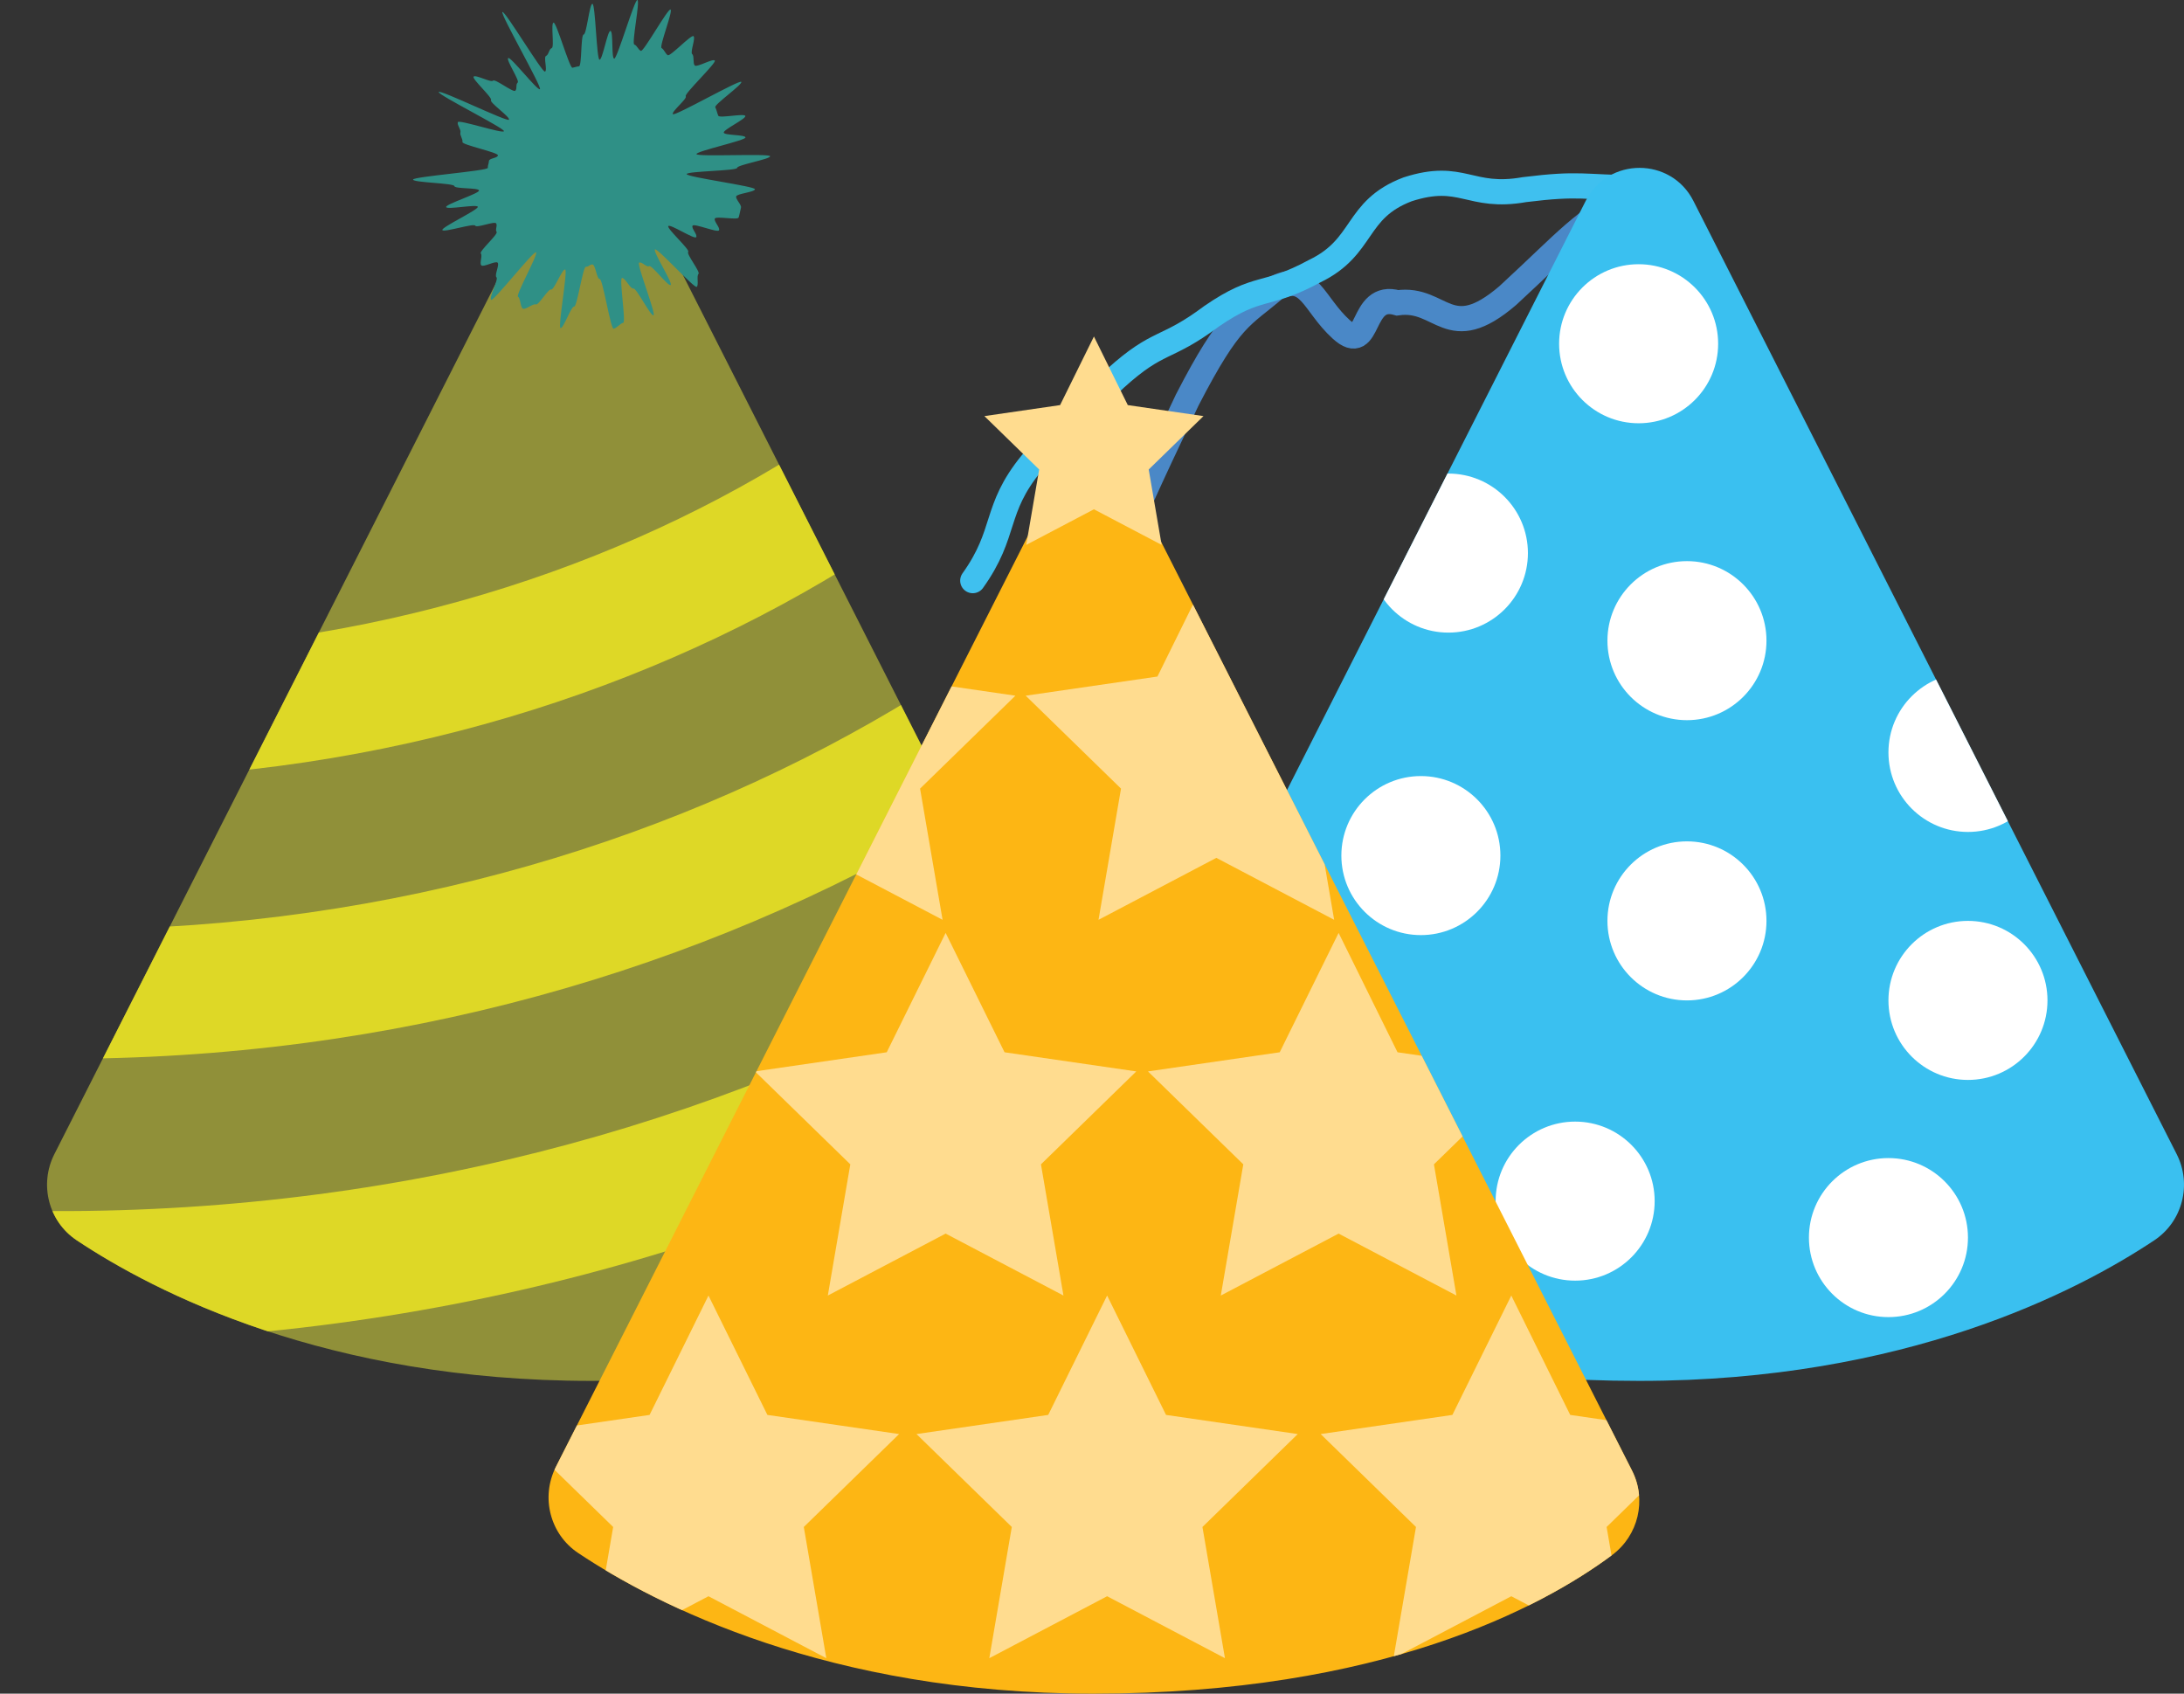 <?xml version="1.0" encoding="UTF-8"?><svg id="Layer_2" xmlns="http://www.w3.org/2000/svg" xmlns:xlink="http://www.w3.org/1999/xlink" viewBox="0 0 433.685 336.297"><rect x="0" y="0" width="433.685" height="336.297" fill="#333333" stroke="none"/><defs><style>.cls-1{clip-path:url(#clippath-2);}.cls-1,.cls-2,.cls-3,.cls-4,.cls-5,.cls-6{fill:none;}.cls-7{fill:#fff;}.cls-2{stroke:#4a88c7;}.cls-2,.cls-6{stroke-linecap:round;stroke-miterlimit:10;stroke-width:5px;}.cls-8{fill:#3ac0f0;}.cls-9{fill:#ded826;}.cls-10{fill:#909039;}.cls-11{fill:#2f9086;}.cls-12{fill:#fdb614;}.cls-13{fill:#ffdc8f;}.cls-4{clip-path:url(#clippath);}.cls-5{clip-path:url(#clippath-1);}.cls-6{stroke:#3fc0ef;}</style><clipPath id="clippath"><path class="cls-3" d="m117.456,274.193c57.391,0,89.177-17.205,103.076-27.519,5.23-3.881,6.906-10.953,3.96-16.762L128.155,39.903c-4.442-8.761-16.955-8.761-21.396,0L10.793,229.177c-3.043,6.002-1.165,13.362,4.434,17.093,15.401,10.262,49.557,27.923,102.229,27.923Z"/></clipPath><clipPath id="clippath-1"><path class="cls-3" d="m325.572,274.193c-57.391,0-89.177-17.205-103.076-27.519-5.23-3.881-6.906-10.953-3.96-16.762l96.338-190.01c4.442-8.761,16.955-8.761,21.396,0l95.965,189.274c3.043,6.002,1.165,13.362-4.434,17.093-15.401,10.262-49.557,27.923-102.229,27.923Z"/></clipPath><clipPath id="clippath-2"><path class="cls-3" d="m217.043,336.297c57.391,0,89.177-17.205,103.076-27.519,5.23-3.881,6.906-10.953,3.96-16.762l-96.338-190.01c-4.442-8.761-16.955-8.761-21.396,0l-95.965,189.274c-3.043,6.002-1.165,13.362,4.434,17.093,15.401,10.262,49.557,27.923,102.229,27.923Z"/></clipPath></defs><g id="Layer_4"><path class="cls-10" d="m117.456,274.193c57.391,0,89.177-17.205,103.076-27.519,5.23-3.881,6.906-10.953,3.96-16.762L128.155,39.903c-4.442-8.761-16.955-8.761-21.396,0L10.793,229.177c-3.043,6.002-1.165,13.362,4.434,17.093,15.401,10.262,49.557,27.923,102.229,27.923Z"/><g class="cls-4"><path class="cls-9" d="m227.917,61.235c-56.967,69.116-169.564,115.992-297.17,82.335-2.429-9.497-4.445-18.979-6.054-28.41,121.074,37.785,229.257-4.181,283.656-67.61,6.204,4.815,12.73,9.387,19.568,13.685Z"/><path class="cls-9" d="m276.676,85.034c-61.191,83.473-182.606,143.013-324.219,120.332-4.242-9.425-8.063-18.901-11.466-28.398,135.21,28.078,252.712-25.289,312.206-101.809,7.541,3.612,15.375,6.914,23.48,9.874Z"/><path class="cls-9" d="m333.112,99.147c-63.207,100.579-192.041,175.534-347.07,166.575-6.069-9.056-11.718-18.231-16.947-27.494,148.953,15.62,274.571-51.894,337.151-144.254,8.715,2.114,17.678,3.85,26.866,5.173Z"/></g><path class="cls-11" d="m146.378,33.332c0,.6-9.982.646-10.02,1.236-.039.598,13.635,2.423,13.558,3.01-.077.594-3.617.853-3.732,1.434-.116.587,1.105,1.654.952,2.227-.154.577-.277,1.391-.467,1.953-.192.565-4.5-.337-4.727.211-.229.551,1.098,1.799.835,2.331-.264.534-4.954-1.435-5.251-.921-.298.516,1.041,1.789.71,2.283-.331.495-5.162-2.674-5.525-2.203-.363.472,4.339,4.675,3.947,5.122-.393.447,2.461,3.961,2.04,4.382s.103,2.167-.344,2.56c-.447.392-7.821-7.786-8.293-7.424-.471.362,3.612,6.728,3.117,7.059-.494.331-3.765-4.045-4.28-3.747-.514.297-1.449-.956-1.984-.691-.532.263,3.403,10.225,2.852,10.453-.548.227-3.429-5.511-3.994-5.319-.561.19-1.691-2.239-2.268-2.085-.572.153.838,8.773.251,8.889-.58.115-1.321,1.099-1.914,1.176-.587.076-2.15-9.896-2.748-9.857-.59.038-.853-2.901-1.453-2.901s-.705.494-1.296.456c-.598-.039-1.746,7.982-2.333,7.906-.594-.077-2.118,4.387-2.699,4.272-.587-.116,1.484-11.476.911-11.629-.577-.154-2.229,4.168-2.79,3.977-.565-.192-2.484,3.183-3.032,2.956-.551-.229-2.027,1.108-2.559.845-.534-.264-.465-2.083-.979-2.38-.516-.298,4.073-8.485,3.579-8.816-.495-.331-8.451,9.804-8.922,9.442-.472-.363,1.511-4.092,1.064-4.484-.447-.393.648-2.478.228-2.899s-2.849.975-3.242.528c-.392-.447.274-1.88-.088-2.352-.362-.471,3.463-3.799,3.132-4.294-.331-.494.208-1.161-.09-1.676-.297-.514-3.895.981-4.159.446-.263-.532-6.299,1.421-6.527.871-.227-.548,7.233-4.054,7.042-4.619-.19-.561-6.135.633-6.289.057-.153-.572,6.65-2.712,6.534-3.299-.115-.58-4.832-.279-4.909-.872-.076-.587-8.153-.687-8.192-1.284-.038-.59,14.838-1.728,14.838-2.328s.188-.765.226-1.355c.039-.598,1.707-.542,1.784-1.129.077-.594-7.159-2.075-7.044-2.656.116-.587-.556-1.317-.403-1.89.154-.577-.703-1.487-.513-2.049.192-.565,8.927,2.347,9.154,1.799.229-.551-13.214-7.254-12.951-7.786.264-.534,13.65,6.014,13.948,5.5.298-.516-3.899-3.402-3.568-3.896.331-.495-3.812-4.18-3.45-4.651.363-.472,3.459,1.24,3.851.793.393-.447,4.008,2.42,4.428,2s.026-1.219.473-1.612c.447-.392-2.355-4.508-1.883-4.87.471-.362,5.802,6.509,6.297,6.177.494-.331-7.96-15.024-7.444-15.322.514-.297,7.919,12.098,8.454,11.834.532-.263-.338-2.89.212-3.118.548-.227.564-1.369,1.129-1.561.561-.19-.227-4.891.35-5.046.572-.153,3.177,9.073,3.763,8.957.58-.115.704-.21,1.297-.288.587-.076.33-6.272.928-6.311.59-.038,1.138-6.091,1.737-6.091s.825,11.052,1.415,11.09c.598.039,1.581-5.789,2.168-5.713.594.077.158,5.394.739,5.509.587.116,4.038-11.801,4.61-11.648.577.154-1.176,8.652-.615,8.843.565.192.76,1.031,1.308,1.258.551.229,5.356-8.466,5.888-8.203.534.264-2.289,7.347-1.775,7.645.516.298.721,1.084,1.215,1.415.495.331,4.651-4.138,5.122-3.776.472.363-.708,3.171-.261,3.563.447.393.092,1.843.513,2.264s3.583-1.436,3.976-.989c.392.447-6.135,6.627-5.773,7.099.362.471-2.887,3.054-2.556,3.549.331.494,13.293-6.927,13.591-6.411.297.514-5.431,4.509-5.167,5.044.263.532.365,1.128.594,1.679.227.548,5.184-.522,5.376.043.19.561-4.442,2.742-4.288,3.319.153.572,4.199.36,4.316.946.115.58-9.813,2.72-9.735,3.313.076.587,14.585-.174,14.623.424.038.59-6.546,1.707-6.546,2.306Z"/><path class="cls-2" d="m325.388,37.533c-12.314,7.263-13.482,9.629-25.992,21.164-11.754,10.066-13.099.198-21.89,1.431-7.53-2.174-5.277,10.618-11.165,5.279-5.559-5.025-6.297-11.492-12.958-8.288-6.923,5.949-8.978,5.549-17.622,22.292-8.555,18.029-9.524,20.239-17.113,37.934-6.38,14.388-1.133,11.548-6.286,24.199"/><path class="cls-6" d="m325.388,37.313c-11.33-.104-11.519-1.039-22.657.338-10.977,1.941-12.362-3.561-23.204-.062-10.644,4.039-8.402,11.403-18.494,16.266-9.877,5.346-10.969,2.424-20.452,8.948-9.227,6.895-10.367,4.438-19.117,12.351-8.486,8.249-8.738,7.827-16.622,16.816-7.595,9.296-4.815,13.726-11.675,23.321"/><path class="cls-8" d="m325.572,274.193c-57.391,0-89.177-17.205-103.076-27.519-5.23-3.881-6.906-10.953-3.96-16.762l96.338-190.01c4.442-8.761,16.955-8.761,21.396,0l95.965,189.274c3.043,6.002,1.165,13.362-4.434,17.093-15.401,10.262-49.557,27.923-102.229,27.923Z"/><g class="cls-5"><circle class="cls-7" cx="312.782" cy="238.498" r="15.79"/><circle class="cls-7" cx="374.995" cy="245.74" r="15.79"/><circle class="cls-7" cx="266.359" cy="261.531" r="15.79"/><circle class="cls-7" cx="334.985" cy="182.854" r="15.79"/><circle class="cls-7" cx="390.785" cy="198.644" r="15.79"/><circle class="cls-7" cx="390.785" cy="149.404" r="15.79"/><circle class="cls-7" cx="334.985" cy="127.21" r="15.79"/><circle class="cls-7" cx="282.15" cy="169.887" r="15.79"/><circle class="cls-7" cx="250.569" cy="207.734" r="15.79"/><circle class="cls-7" cx="287.614" cy="109.823" r="15.79"/><circle class="cls-7" cx="325.388" cy="68.254" r="15.79"/></g><path class="cls-12" d="m217.043,336.297c57.391,0,89.177-17.205,103.076-27.519,5.23-3.881,6.906-10.953,3.96-16.762l-96.338-190.01c-4.442-8.761-16.955-8.761-21.396,0l-95.965,189.274c-3.043,6.002-1.165,13.362,4.434,17.093,15.401,10.262,49.557,27.923,102.229,27.923Z"/><g class="cls-1"><polygon class="cls-13" points="300.105 257.247 311.803 280.95 337.961 284.751 319.033 303.201 323.501 329.254 300.105 316.953 276.708 329.254 281.177 303.201 262.248 284.751 288.407 280.95 300.105 257.247"/><polygon class="cls-13" points="265.814 185.24 277.512 208.943 303.67 212.744 284.742 231.194 289.21 257.247 265.814 244.946 242.417 257.247 246.886 231.194 227.958 212.744 254.116 208.943 265.814 185.24"/><polygon class="cls-13" points="241.532 110.634 253.23 134.337 279.388 138.138 260.46 156.588 264.929 182.641 241.532 170.34 218.136 182.641 222.604 156.588 203.676 138.138 229.834 134.337 241.532 110.634"/><polygon class="cls-13" points="187.779 185.24 199.477 208.943 225.635 212.744 206.707 231.194 211.175 257.247 187.779 244.946 164.382 257.247 168.85 231.194 149.922 212.744 176.08 208.943 187.779 185.24"/><polygon class="cls-13" points="163.774 110.634 175.473 134.337 201.631 138.138 182.702 156.588 187.171 182.641 163.774 170.34 140.378 182.641 144.846 156.588 125.918 138.138 152.076 134.337 163.774 110.634"/><polygon class="cls-13" points="219.845 257.247 231.544 280.95 257.702 284.751 238.774 303.201 243.242 329.254 219.845 316.953 196.449 329.254 200.917 303.201 181.989 284.751 208.147 280.95 219.845 257.247"/><polygon class="cls-13" points="140.686 257.247 152.384 280.95 178.542 284.751 159.614 303.201 164.082 329.254 140.686 316.953 117.289 329.254 121.758 303.201 102.829 284.751 128.988 280.95 140.686 257.247"/></g><polygon class="cls-13" points="217.227 66.817 223.95 80.438 238.982 82.622 228.105 93.225 230.672 108.195 217.227 101.127 203.783 108.195 206.35 93.225 195.473 82.622 210.505 80.438 217.227 66.817"/></g></svg>